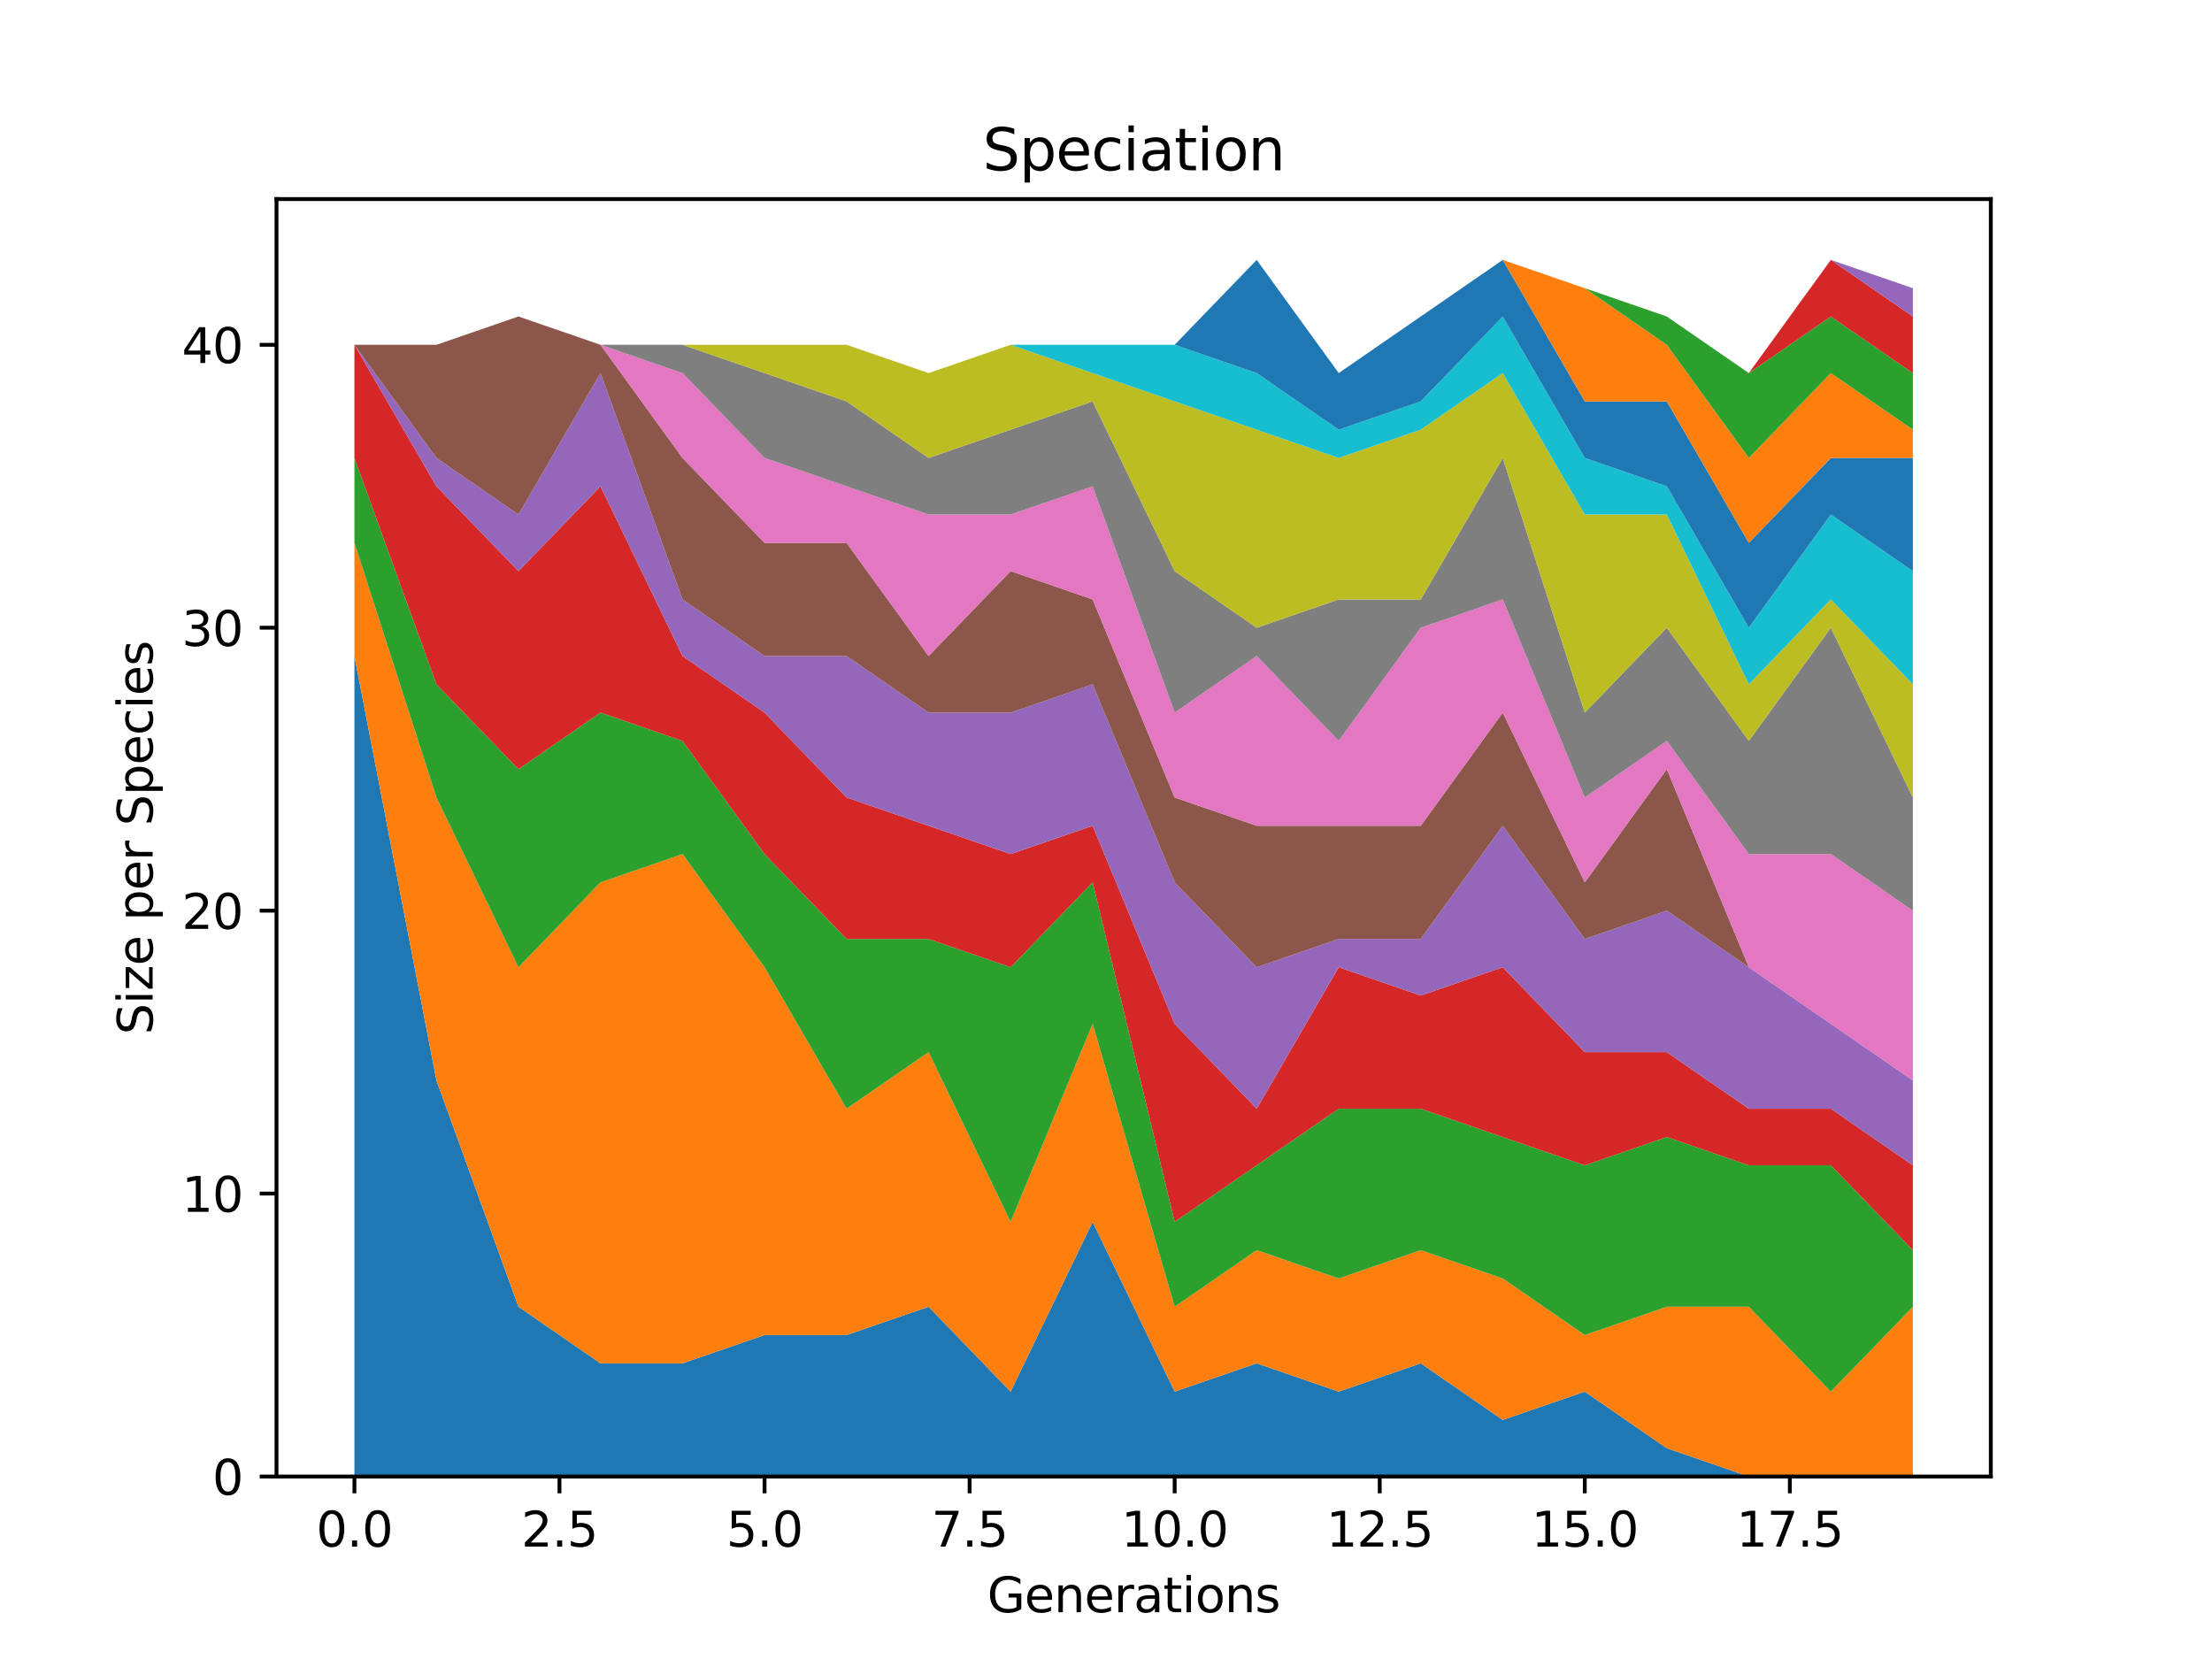 <?xml version="1.0" encoding="utf-8" standalone="no"?>
<!DOCTYPE svg PUBLIC "-//W3C//DTD SVG 1.1//EN"
  "http://www.w3.org/Graphics/SVG/1.1/DTD/svg11.dtd">
<svg xmlns:xlink="http://www.w3.org/1999/xlink" width="460.8pt" height="345.6pt" viewBox="0 0 460.8 345.6" xmlns="http://www.w3.org/2000/svg" version="1.1">
 <defs>
  <style type="text/css">*{stroke-linejoin: round; stroke-linecap: butt}</style>
 </defs>
 <g id="figure_1">
  <g id="patch_1">
   <path d="M 0 345.6 
L 460.8 345.6 
L 460.8 0 
L 0 0 
z
" style="fill: #ffffff"/>
  </g>
  <g id="axes_1">
   <g id="patch_2">
    <path d="M 57.6 307.584 
L 414.72 307.584 
L 414.72 41.472 
L 57.6 41.472 
z
" style="fill: #ffffff"/>
   </g>
   <g id="PolyCollection_1">
    <path d="M 73.833 136.659 
L 73.833 307.584 
L 90.92 307.584 
L 108.007 307.584 
L 125.094 307.584 
L 142.181 307.584 
L 159.268 307.584 
L 176.355 307.584 
L 193.442 307.584 
L 210.529 307.584 
L 227.616 307.584 
L 244.704 307.584 
L 261.791 307.584 
L 278.878 307.584 
L 295.965 307.584 
L 313.052 307.584 
L 330.139 307.584 
L 347.226 307.584 
L 364.313 307.584 
L 381.4 307.584 
L 398.487 307.584 
L 398.487 307.584 
L 398.487 307.584 
L 381.4 307.584 
L 364.313 307.584 
L 347.226 301.69 
L 330.139 289.902 
L 313.052 295.796 
L 295.965 284.008 
L 278.878 289.902 
L 261.791 284.008 
L 244.704 289.902 
L 227.616 254.538 
L 210.529 289.902 
L 193.442 272.22 
L 176.355 278.114 
L 159.268 278.114 
L 142.181 284.008 
L 125.094 284.008 
L 108.007 272.22 
L 90.92 225.069 
L 73.833 136.659 
z
" clip-path="url(#p082d2a3618)" style="fill: #1f77b4"/>
   </g>
   <g id="PolyCollection_2">
    <path d="M 73.833 113.084 
L 73.833 136.659 
L 90.92 225.069 
L 108.007 272.22 
L 125.094 284.008 
L 142.181 284.008 
L 159.268 278.114 
L 176.355 278.114 
L 193.442 272.22 
L 210.529 289.902 
L 227.616 254.538 
L 244.704 289.902 
L 261.791 284.008 
L 278.878 289.902 
L 295.965 284.008 
L 313.052 295.796 
L 330.139 289.902 
L 347.226 301.69 
L 364.313 307.584 
L 381.4 307.584 
L 398.487 307.584 
L 398.487 272.22 
L 398.487 272.22 
L 381.4 289.902 
L 364.313 272.22 
L 347.226 272.22 
L 330.139 278.114 
L 313.052 266.326 
L 295.965 260.432 
L 278.878 266.326 
L 261.791 260.432 
L 244.704 272.22 
L 227.616 213.281 
L 210.529 254.538 
L 193.442 219.175 
L 176.355 230.963 
L 159.268 201.493 
L 142.181 177.917 
L 125.094 183.811 
L 108.007 201.493 
L 90.92 166.129 
L 73.833 113.084 
z
" clip-path="url(#p082d2a3618)" style="fill: #ff7f0e"/>
   </g>
   <g id="PolyCollection_3">
    <path d="M 73.833 95.402 
L 73.833 113.084 
L 90.92 166.129 
L 108.007 201.493 
L 125.094 183.811 
L 142.181 177.917 
L 159.268 201.493 
L 176.355 230.963 
L 193.442 219.175 
L 210.529 254.538 
L 227.616 213.281 
L 244.704 272.22 
L 261.791 260.432 
L 278.878 266.326 
L 295.965 260.432 
L 313.052 266.326 
L 330.139 278.114 
L 347.226 272.22 
L 364.313 272.22 
L 381.4 289.902 
L 398.487 272.22 
L 398.487 260.432 
L 398.487 260.432 
L 381.4 242.751 
L 364.313 242.751 
L 347.226 236.857 
L 330.139 242.751 
L 313.052 236.857 
L 295.965 230.963 
L 278.878 230.963 
L 261.791 242.751 
L 244.704 254.538 
L 227.616 183.811 
L 210.529 201.493 
L 193.442 195.599 
L 176.355 195.599 
L 159.268 177.917 
L 142.181 154.341 
L 125.094 148.447 
L 108.007 160.235 
L 90.92 142.553 
L 73.833 95.402 
z
" clip-path="url(#p082d2a3618)" style="fill: #2ca02c"/>
   </g>
   <g id="PolyCollection_4">
    <path d="M 73.833 71.826 
L 73.833 95.402 
L 90.92 142.553 
L 108.007 160.235 
L 125.094 148.447 
L 142.181 154.341 
L 159.268 177.917 
L 176.355 195.599 
L 193.442 195.599 
L 210.529 201.493 
L 227.616 183.811 
L 244.704 254.538 
L 261.791 242.751 
L 278.878 230.963 
L 295.965 230.963 
L 313.052 236.857 
L 330.139 242.751 
L 347.226 236.857 
L 364.313 242.751 
L 381.4 242.751 
L 398.487 260.432 
L 398.487 242.751 
L 398.487 242.751 
L 381.4 230.963 
L 364.313 230.963 
L 347.226 219.175 
L 330.139 219.175 
L 313.052 201.493 
L 295.965 207.387 
L 278.878 201.493 
L 261.791 230.963 
L 244.704 213.281 
L 227.616 172.023 
L 210.529 177.917 
L 193.442 172.023 
L 176.355 166.129 
L 159.268 148.447 
L 142.181 136.659 
L 125.094 101.296 
L 108.007 118.977 
L 90.92 101.296 
L 73.833 71.826 
z
" clip-path="url(#p082d2a3618)" style="fill: #d62728"/>
   </g>
   <g id="PolyCollection_5">
    <path d="M 73.833 71.826 
L 73.833 71.826 
L 90.92 101.296 
L 108.007 118.977 
L 125.094 101.296 
L 142.181 136.659 
L 159.268 148.447 
L 176.355 166.129 
L 193.442 172.023 
L 210.529 177.917 
L 227.616 172.023 
L 244.704 213.281 
L 261.791 230.963 
L 278.878 201.493 
L 295.965 207.387 
L 313.052 201.493 
L 330.139 219.175 
L 347.226 219.175 
L 364.313 230.963 
L 381.4 230.963 
L 398.487 242.751 
L 398.487 225.069 
L 398.487 225.069 
L 381.4 213.281 
L 364.313 201.493 
L 347.226 189.705 
L 330.139 195.599 
L 313.052 172.023 
L 295.965 195.599 
L 278.878 195.599 
L 261.791 201.493 
L 244.704 183.811 
L 227.616 142.553 
L 210.529 148.447 
L 193.442 148.447 
L 176.355 136.659 
L 159.268 136.659 
L 142.181 124.871 
L 125.094 77.72 
L 108.007 107.19 
L 90.92 95.402 
L 73.833 71.826 
z
" clip-path="url(#p082d2a3618)" style="fill: #9467bd"/>
   </g>
   <g id="PolyCollection_6">
    <path d="M 73.833 71.826 
L 73.833 71.826 
L 90.92 95.402 
L 108.007 107.19 
L 125.094 77.72 
L 142.181 124.871 
L 159.268 136.659 
L 176.355 136.659 
L 193.442 148.447 
L 210.529 148.447 
L 227.616 142.553 
L 244.704 183.811 
L 261.791 201.493 
L 278.878 195.599 
L 295.965 195.599 
L 313.052 172.023 
L 330.139 195.599 
L 347.226 189.705 
L 364.313 201.493 
L 381.4 213.281 
L 398.487 225.069 
L 398.487 225.069 
L 398.487 225.069 
L 381.4 213.281 
L 364.313 201.493 
L 347.226 160.235 
L 330.139 183.811 
L 313.052 148.447 
L 295.965 172.023 
L 278.878 172.023 
L 261.791 172.023 
L 244.704 166.129 
L 227.616 124.871 
L 210.529 118.977 
L 193.442 136.659 
L 176.355 113.084 
L 159.268 113.084 
L 142.181 95.402 
L 125.094 71.826 
L 108.007 65.932 
L 90.92 71.826 
L 73.833 71.826 
z
" clip-path="url(#p082d2a3618)" style="fill: #8c564b"/>
   </g>
   <g id="PolyCollection_7">
    <path d="M 73.833 71.826 
L 73.833 71.826 
L 90.92 71.826 
L 108.007 65.932 
L 125.094 71.826 
L 142.181 95.402 
L 159.268 113.084 
L 176.355 113.084 
L 193.442 136.659 
L 210.529 118.977 
L 227.616 124.871 
L 244.704 166.129 
L 261.791 172.023 
L 278.878 172.023 
L 295.965 172.023 
L 313.052 148.447 
L 330.139 183.811 
L 347.226 160.235 
L 364.313 201.493 
L 381.4 213.281 
L 398.487 225.069 
L 398.487 189.705 
L 398.487 189.705 
L 381.4 177.917 
L 364.313 177.917 
L 347.226 154.341 
L 330.139 166.129 
L 313.052 124.871 
L 295.965 130.765 
L 278.878 154.341 
L 261.791 136.659 
L 244.704 148.447 
L 227.616 101.296 
L 210.529 107.19 
L 193.442 107.19 
L 176.355 101.296 
L 159.268 95.402 
L 142.181 77.72 
L 125.094 71.826 
L 108.007 65.932 
L 90.92 71.826 
L 73.833 71.826 
z
" clip-path="url(#p082d2a3618)" style="fill: #e377c2"/>
   </g>
   <g id="PolyCollection_8">
    <path d="M 73.833 71.826 
L 73.833 71.826 
L 90.92 71.826 
L 108.007 65.932 
L 125.094 71.826 
L 142.181 77.72 
L 159.268 95.402 
L 176.355 101.296 
L 193.442 107.19 
L 210.529 107.19 
L 227.616 101.296 
L 244.704 148.447 
L 261.791 136.659 
L 278.878 154.341 
L 295.965 130.765 
L 313.052 124.871 
L 330.139 166.129 
L 347.226 154.341 
L 364.313 177.917 
L 381.4 177.917 
L 398.487 189.705 
L 398.487 166.129 
L 398.487 166.129 
L 381.4 130.765 
L 364.313 154.341 
L 347.226 130.765 
L 330.139 148.447 
L 313.052 95.402 
L 295.965 124.871 
L 278.878 124.871 
L 261.791 130.765 
L 244.704 118.977 
L 227.616 83.614 
L 210.529 89.508 
L 193.442 95.402 
L 176.355 83.614 
L 159.268 77.72 
L 142.181 71.826 
L 125.094 71.826 
L 108.007 65.932 
L 90.92 71.826 
L 73.833 71.826 
z
" clip-path="url(#p082d2a3618)" style="fill: #7f7f7f"/>
   </g>
   <g id="PolyCollection_9">
    <path d="M 73.833 71.826 
L 73.833 71.826 
L 90.92 71.826 
L 108.007 65.932 
L 125.094 71.826 
L 142.181 71.826 
L 159.268 77.72 
L 176.355 83.614 
L 193.442 95.402 
L 210.529 89.508 
L 227.616 83.614 
L 244.704 118.977 
L 261.791 130.765 
L 278.878 124.871 
L 295.965 124.871 
L 313.052 95.402 
L 330.139 148.447 
L 347.226 130.765 
L 364.313 154.341 
L 381.4 130.765 
L 398.487 166.129 
L 398.487 142.553 
L 398.487 142.553 
L 381.4 124.871 
L 364.313 142.553 
L 347.226 107.19 
L 330.139 107.19 
L 313.052 77.72 
L 295.965 89.508 
L 278.878 95.402 
L 261.791 89.508 
L 244.704 83.614 
L 227.616 77.72 
L 210.529 71.826 
L 193.442 77.72 
L 176.355 71.826 
L 159.268 71.826 
L 142.181 71.826 
L 125.094 71.826 
L 108.007 65.932 
L 90.92 71.826 
L 73.833 71.826 
z
" clip-path="url(#p082d2a3618)" style="fill: #bcbd22"/>
   </g>
   <g id="PolyCollection_10">
    <path d="M 73.833 71.826 
L 73.833 71.826 
L 90.92 71.826 
L 108.007 65.932 
L 125.094 71.826 
L 142.181 71.826 
L 159.268 71.826 
L 176.355 71.826 
L 193.442 77.72 
L 210.529 71.826 
L 227.616 77.72 
L 244.704 83.614 
L 261.791 89.508 
L 278.878 95.402 
L 295.965 89.508 
L 313.052 77.72 
L 330.139 107.19 
L 347.226 107.19 
L 364.313 142.553 
L 381.4 124.871 
L 398.487 142.553 
L 398.487 118.977 
L 398.487 118.977 
L 381.4 107.19 
L 364.313 130.765 
L 347.226 101.296 
L 330.139 95.402 
L 313.052 65.932 
L 295.965 83.614 
L 278.878 89.508 
L 261.791 77.72 
L 244.704 71.826 
L 227.616 71.826 
L 210.529 71.826 
L 193.442 77.72 
L 176.355 71.826 
L 159.268 71.826 
L 142.181 71.826 
L 125.094 71.826 
L 108.007 65.932 
L 90.92 71.826 
L 73.833 71.826 
z
" clip-path="url(#p082d2a3618)" style="fill: #17becf"/>
   </g>
   <g id="PolyCollection_11">
    <path d="M 73.833 71.826 
L 73.833 71.826 
L 90.92 71.826 
L 108.007 65.932 
L 125.094 71.826 
L 142.181 71.826 
L 159.268 71.826 
L 176.355 71.826 
L 193.442 77.72 
L 210.529 71.826 
L 227.616 71.826 
L 244.704 71.826 
L 261.791 77.72 
L 278.878 89.508 
L 295.965 83.614 
L 313.052 65.932 
L 330.139 95.402 
L 347.226 101.296 
L 364.313 130.765 
L 381.4 107.19 
L 398.487 118.977 
L 398.487 95.402 
L 398.487 95.402 
L 381.4 95.402 
L 364.313 113.084 
L 347.226 83.614 
L 330.139 83.614 
L 313.052 54.144 
L 295.965 65.932 
L 278.878 77.72 
L 261.791 54.144 
L 244.704 71.826 
L 227.616 71.826 
L 210.529 71.826 
L 193.442 77.72 
L 176.355 71.826 
L 159.268 71.826 
L 142.181 71.826 
L 125.094 71.826 
L 108.007 65.932 
L 90.92 71.826 
L 73.833 71.826 
z
" clip-path="url(#p082d2a3618)" style="fill: #1f77b4"/>
   </g>
   <g id="PolyCollection_12">
    <path d="M 73.833 71.826 
L 73.833 71.826 
L 90.92 71.826 
L 108.007 65.932 
L 125.094 71.826 
L 142.181 71.826 
L 159.268 71.826 
L 176.355 71.826 
L 193.442 77.72 
L 210.529 71.826 
L 227.616 71.826 
L 244.704 71.826 
L 261.791 54.144 
L 278.878 77.72 
L 295.965 65.932 
L 313.052 54.144 
L 330.139 83.614 
L 347.226 83.614 
L 364.313 113.084 
L 381.4 95.402 
L 398.487 95.402 
L 398.487 89.508 
L 398.487 89.508 
L 381.4 77.72 
L 364.313 95.402 
L 347.226 71.826 
L 330.139 60.038 
L 313.052 54.144 
L 295.965 65.932 
L 278.878 77.72 
L 261.791 54.144 
L 244.704 71.826 
L 227.616 71.826 
L 210.529 71.826 
L 193.442 77.72 
L 176.355 71.826 
L 159.268 71.826 
L 142.181 71.826 
L 125.094 71.826 
L 108.007 65.932 
L 90.92 71.826 
L 73.833 71.826 
z
" clip-path="url(#p082d2a3618)" style="fill: #ff7f0e"/>
   </g>
   <g id="PolyCollection_13">
    <path d="M 73.833 71.826 
L 73.833 71.826 
L 90.92 71.826 
L 108.007 65.932 
L 125.094 71.826 
L 142.181 71.826 
L 159.268 71.826 
L 176.355 71.826 
L 193.442 77.72 
L 210.529 71.826 
L 227.616 71.826 
L 244.704 71.826 
L 261.791 54.144 
L 278.878 77.72 
L 295.965 65.932 
L 313.052 54.144 
L 330.139 60.038 
L 347.226 71.826 
L 364.313 95.402 
L 381.4 77.72 
L 398.487 89.508 
L 398.487 77.72 
L 398.487 77.72 
L 381.4 65.932 
L 364.313 77.72 
L 347.226 65.932 
L 330.139 60.038 
L 313.052 54.144 
L 295.965 65.932 
L 278.878 77.72 
L 261.791 54.144 
L 244.704 71.826 
L 227.616 71.826 
L 210.529 71.826 
L 193.442 77.72 
L 176.355 71.826 
L 159.268 71.826 
L 142.181 71.826 
L 125.094 71.826 
L 108.007 65.932 
L 90.92 71.826 
L 73.833 71.826 
z
" clip-path="url(#p082d2a3618)" style="fill: #2ca02c"/>
   </g>
   <g id="PolyCollection_14">
    <path d="M 73.833 71.826 
L 73.833 71.826 
L 90.92 71.826 
L 108.007 65.932 
L 125.094 71.826 
L 142.181 71.826 
L 159.268 71.826 
L 176.355 71.826 
L 193.442 77.72 
L 210.529 71.826 
L 227.616 71.826 
L 244.704 71.826 
L 261.791 54.144 
L 278.878 77.72 
L 295.965 65.932 
L 313.052 54.144 
L 330.139 60.038 
L 347.226 65.932 
L 364.313 77.72 
L 381.4 65.932 
L 398.487 77.72 
L 398.487 65.932 
L 398.487 65.932 
L 381.4 54.144 
L 364.313 77.72 
L 347.226 65.932 
L 330.139 60.038 
L 313.052 54.144 
L 295.965 65.932 
L 278.878 77.72 
L 261.791 54.144 
L 244.704 71.826 
L 227.616 71.826 
L 210.529 71.826 
L 193.442 77.72 
L 176.355 71.826 
L 159.268 71.826 
L 142.181 71.826 
L 125.094 71.826 
L 108.007 65.932 
L 90.92 71.826 
L 73.833 71.826 
z
" clip-path="url(#p082d2a3618)" style="fill: #d62728"/>
   </g>
   <g id="PolyCollection_15">
    <path d="M 73.833 71.826 
L 73.833 71.826 
L 90.92 71.826 
L 108.007 65.932 
L 125.094 71.826 
L 142.181 71.826 
L 159.268 71.826 
L 176.355 71.826 
L 193.442 77.72 
L 210.529 71.826 
L 227.616 71.826 
L 244.704 71.826 
L 261.791 54.144 
L 278.878 77.72 
L 295.965 65.932 
L 313.052 54.144 
L 330.139 60.038 
L 347.226 65.932 
L 364.313 77.72 
L 381.4 54.144 
L 398.487 65.932 
L 398.487 60.038 
L 398.487 60.038 
L 381.4 54.144 
L 364.313 77.72 
L 347.226 65.932 
L 330.139 60.038 
L 313.052 54.144 
L 295.965 65.932 
L 278.878 77.72 
L 261.791 54.144 
L 244.704 71.826 
L 227.616 71.826 
L 210.529 71.826 
L 193.442 77.72 
L 176.355 71.826 
L 159.268 71.826 
L 142.181 71.826 
L 125.094 71.826 
L 108.007 65.932 
L 90.92 71.826 
L 73.833 71.826 
z
" clip-path="url(#p082d2a3618)" style="fill: #9467bd"/>
   </g>
   <g id="matplotlib.axis_1">
    <g id="xtick_1">
     <g id="line2d_1">
      <defs>
       <path id="m34c6230425" d="M 0 0 
L 0 3.5 
" style="stroke: #000000; stroke-width: 0.8"/>
      </defs>
      <g>
       <use xlink:href="#m34c6230425" x="73.833" y="307.584" style="stroke: #000000; stroke-width: 0.8"/>
      </g>
     </g>
     <g id="text_1">
      <!-- 0.0 -->
      <g transform="translate(65.881 322.182) scale(0.1 -0.1)">
       <defs>
        <path id="DejaVuSans-30" d="M 2034 4250 
Q 1547 4250 1301 3770 
Q 1056 3291 1056 2328 
Q 1056 1369 1301 889 
Q 1547 409 2034 409 
Q 2525 409 2770 889 
Q 3016 1369 3016 2328 
Q 3016 3291 2770 3770 
Q 2525 4250 2034 4250 
z
M 2034 4750 
Q 2819 4750 3233 4129 
Q 3647 3509 3647 2328 
Q 3647 1150 3233 529 
Q 2819 -91 2034 -91 
Q 1250 -91 836 529 
Q 422 1150 422 2328 
Q 422 3509 836 4129 
Q 1250 4750 2034 4750 
z
" transform="scale(0.016)"/>
        <path id="DejaVuSans-2e" d="M 684 794 
L 1344 794 
L 1344 0 
L 684 0 
L 684 794 
z
" transform="scale(0.016)"/>
       </defs>
       <use xlink:href="#DejaVuSans-30"/>
       <use xlink:href="#DejaVuSans-2e" x="63.623"/>
       <use xlink:href="#DejaVuSans-30" x="95.41"/>
      </g>
     </g>
    </g>
    <g id="xtick_2">
     <g id="line2d_2">
      <g>
       <use xlink:href="#m34c6230425" x="116.55" y="307.584" style="stroke: #000000; stroke-width: 0.8"/>
      </g>
     </g>
     <g id="text_2">
      <!-- 2.5 -->
      <g transform="translate(108.599 322.182) scale(0.1 -0.1)">
       <defs>
        <path id="DejaVuSans-32" d="M 1228 531 
L 3431 531 
L 3431 0 
L 469 0 
L 469 531 
Q 828 903 1448 1529 
Q 2069 2156 2228 2338 
Q 2531 2678 2651 2914 
Q 2772 3150 2772 3378 
Q 2772 3750 2511 3984 
Q 2250 4219 1831 4219 
Q 1534 4219 1204 4116 
Q 875 4013 500 3803 
L 500 4441 
Q 881 4594 1212 4672 
Q 1544 4750 1819 4750 
Q 2544 4750 2975 4387 
Q 3406 4025 3406 3419 
Q 3406 3131 3298 2873 
Q 3191 2616 2906 2266 
Q 2828 2175 2409 1742 
Q 1991 1309 1228 531 
z
" transform="scale(0.016)"/>
        <path id="DejaVuSans-35" d="M 691 4666 
L 3169 4666 
L 3169 4134 
L 1269 4134 
L 1269 2991 
Q 1406 3038 1543 3061 
Q 1681 3084 1819 3084 
Q 2600 3084 3056 2656 
Q 3513 2228 3513 1497 
Q 3513 744 3044 326 
Q 2575 -91 1722 -91 
Q 1428 -91 1123 -41 
Q 819 9 494 109 
L 494 744 
Q 775 591 1075 516 
Q 1375 441 1709 441 
Q 2250 441 2565 725 
Q 2881 1009 2881 1497 
Q 2881 1984 2565 2268 
Q 2250 2553 1709 2553 
Q 1456 2553 1204 2497 
Q 953 2441 691 2322 
L 691 4666 
z
" transform="scale(0.016)"/>
       </defs>
       <use xlink:href="#DejaVuSans-32"/>
       <use xlink:href="#DejaVuSans-2e" x="63.623"/>
       <use xlink:href="#DejaVuSans-35" x="95.41"/>
      </g>
     </g>
    </g>
    <g id="xtick_3">
     <g id="line2d_3">
      <g>
       <use xlink:href="#m34c6230425" x="159.268" y="307.584" style="stroke: #000000; stroke-width: 0.8"/>
      </g>
     </g>
     <g id="text_3">
      <!-- 5.0 -->
      <g transform="translate(151.317 322.182) scale(0.1 -0.1)">
       <use xlink:href="#DejaVuSans-35"/>
       <use xlink:href="#DejaVuSans-2e" x="63.623"/>
       <use xlink:href="#DejaVuSans-30" x="95.41"/>
      </g>
     </g>
    </g>
    <g id="xtick_4">
     <g id="line2d_4">
      <g>
       <use xlink:href="#m34c6230425" x="201.986" y="307.584" style="stroke: #000000; stroke-width: 0.8"/>
      </g>
     </g>
     <g id="text_4">
      <!-- 7.5 -->
      <g transform="translate(194.034 322.182) scale(0.1 -0.1)">
       <defs>
        <path id="DejaVuSans-37" d="M 525 4666 
L 3525 4666 
L 3525 4397 
L 1831 0 
L 1172 0 
L 2766 4134 
L 525 4134 
L 525 4666 
z
" transform="scale(0.016)"/>
       </defs>
       <use xlink:href="#DejaVuSans-37"/>
       <use xlink:href="#DejaVuSans-2e" x="63.623"/>
       <use xlink:href="#DejaVuSans-35" x="95.41"/>
      </g>
     </g>
    </g>
    <g id="xtick_5">
     <g id="line2d_5">
      <g>
       <use xlink:href="#m34c6230425" x="244.704" y="307.584" style="stroke: #000000; stroke-width: 0.8"/>
      </g>
     </g>
     <g id="text_5">
      <!-- 10.0 -->
      <g transform="translate(233.571 322.182) scale(0.1 -0.1)">
       <defs>
        <path id="DejaVuSans-31" d="M 794 531 
L 1825 531 
L 1825 4091 
L 703 3866 
L 703 4441 
L 1819 4666 
L 2450 4666 
L 2450 531 
L 3481 531 
L 3481 0 
L 794 0 
L 794 531 
z
" transform="scale(0.016)"/>
       </defs>
       <use xlink:href="#DejaVuSans-31"/>
       <use xlink:href="#DejaVuSans-30" x="63.623"/>
       <use xlink:href="#DejaVuSans-2e" x="127.246"/>
       <use xlink:href="#DejaVuSans-30" x="159.033"/>
      </g>
     </g>
    </g>
    <g id="xtick_6">
     <g id="line2d_6">
      <g>
       <use xlink:href="#m34c6230425" x="287.421" y="307.584" style="stroke: #000000; stroke-width: 0.8"/>
      </g>
     </g>
     <g id="text_6">
      <!-- 12.5 -->
      <g transform="translate(276.288 322.182) scale(0.1 -0.1)">
       <use xlink:href="#DejaVuSans-31"/>
       <use xlink:href="#DejaVuSans-32" x="63.623"/>
       <use xlink:href="#DejaVuSans-2e" x="127.246"/>
       <use xlink:href="#DejaVuSans-35" x="159.033"/>
      </g>
     </g>
    </g>
    <g id="xtick_7">
     <g id="line2d_7">
      <g>
       <use xlink:href="#m34c6230425" x="330.139" y="307.584" style="stroke: #000000; stroke-width: 0.8"/>
      </g>
     </g>
     <g id="text_7">
      <!-- 15.0 -->
      <g transform="translate(319.006 322.182) scale(0.1 -0.1)">
       <use xlink:href="#DejaVuSans-31"/>
       <use xlink:href="#DejaVuSans-35" x="63.623"/>
       <use xlink:href="#DejaVuSans-2e" x="127.246"/>
       <use xlink:href="#DejaVuSans-30" x="159.033"/>
      </g>
     </g>
    </g>
    <g id="xtick_8">
     <g id="line2d_8">
      <g>
       <use xlink:href="#m34c6230425" x="372.857" y="307.584" style="stroke: #000000; stroke-width: 0.8"/>
      </g>
     </g>
     <g id="text_8">
      <!-- 17.5 -->
      <g transform="translate(361.724 322.182) scale(0.1 -0.1)">
       <use xlink:href="#DejaVuSans-31"/>
       <use xlink:href="#DejaVuSans-37" x="63.623"/>
       <use xlink:href="#DejaVuSans-2e" x="127.246"/>
       <use xlink:href="#DejaVuSans-35" x="159.033"/>
      </g>
     </g>
    </g>
    <g id="text_9">
     <!-- Generations -->
     <g transform="translate(205.662 335.861) scale(0.1 -0.1)">
      <defs>
       <path id="DejaVuSans-47" d="M 3809 666 
L 3809 1919 
L 2778 1919 
L 2778 2438 
L 4434 2438 
L 4434 434 
Q 4069 175 3628 42 
Q 3188 -91 2688 -91 
Q 1594 -91 976 548 
Q 359 1188 359 2328 
Q 359 3472 976 4111 
Q 1594 4750 2688 4750 
Q 3144 4750 3555 4637 
Q 3966 4525 4313 4306 
L 4313 3634 
Q 3963 3931 3569 4081 
Q 3175 4231 2741 4231 
Q 1884 4231 1454 3753 
Q 1025 3275 1025 2328 
Q 1025 1384 1454 906 
Q 1884 428 2741 428 
Q 3075 428 3337 486 
Q 3600 544 3809 666 
z
" transform="scale(0.016)"/>
       <path id="DejaVuSans-65" d="M 3597 1894 
L 3597 1613 
L 953 1613 
Q 991 1019 1311 708 
Q 1631 397 2203 397 
Q 2534 397 2845 478 
Q 3156 559 3463 722 
L 3463 178 
Q 3153 47 2828 -22 
Q 2503 -91 2169 -91 
Q 1331 -91 842 396 
Q 353 884 353 1716 
Q 353 2575 817 3079 
Q 1281 3584 2069 3584 
Q 2775 3584 3186 3129 
Q 3597 2675 3597 1894 
z
M 3022 2063 
Q 3016 2534 2758 2815 
Q 2500 3097 2075 3097 
Q 1594 3097 1305 2825 
Q 1016 2553 972 2059 
L 3022 2063 
z
" transform="scale(0.016)"/>
       <path id="DejaVuSans-6e" d="M 3513 2113 
L 3513 0 
L 2938 0 
L 2938 2094 
Q 2938 2591 2744 2837 
Q 2550 3084 2163 3084 
Q 1697 3084 1428 2787 
Q 1159 2491 1159 1978 
L 1159 0 
L 581 0 
L 581 3500 
L 1159 3500 
L 1159 2956 
Q 1366 3272 1645 3428 
Q 1925 3584 2291 3584 
Q 2894 3584 3203 3211 
Q 3513 2838 3513 2113 
z
" transform="scale(0.016)"/>
       <path id="DejaVuSans-72" d="M 2631 2963 
Q 2534 3019 2420 3045 
Q 2306 3072 2169 3072 
Q 1681 3072 1420 2755 
Q 1159 2438 1159 1844 
L 1159 0 
L 581 0 
L 581 3500 
L 1159 3500 
L 1159 2956 
Q 1341 3275 1631 3429 
Q 1922 3584 2338 3584 
Q 2397 3584 2469 3576 
Q 2541 3569 2628 3553 
L 2631 2963 
z
" transform="scale(0.016)"/>
       <path id="DejaVuSans-61" d="M 2194 1759 
Q 1497 1759 1228 1600 
Q 959 1441 959 1056 
Q 959 750 1161 570 
Q 1363 391 1709 391 
Q 2188 391 2477 730 
Q 2766 1069 2766 1631 
L 2766 1759 
L 2194 1759 
z
M 3341 1997 
L 3341 0 
L 2766 0 
L 2766 531 
Q 2569 213 2275 61 
Q 1981 -91 1556 -91 
Q 1019 -91 701 211 
Q 384 513 384 1019 
Q 384 1609 779 1909 
Q 1175 2209 1959 2209 
L 2766 2209 
L 2766 2266 
Q 2766 2663 2505 2880 
Q 2244 3097 1772 3097 
Q 1472 3097 1187 3025 
Q 903 2953 641 2809 
L 641 3341 
Q 956 3463 1253 3523 
Q 1550 3584 1831 3584 
Q 2591 3584 2966 3190 
Q 3341 2797 3341 1997 
z
" transform="scale(0.016)"/>
       <path id="DejaVuSans-74" d="M 1172 4494 
L 1172 3500 
L 2356 3500 
L 2356 3053 
L 1172 3053 
L 1172 1153 
Q 1172 725 1289 603 
Q 1406 481 1766 481 
L 2356 481 
L 2356 0 
L 1766 0 
Q 1100 0 847 248 
Q 594 497 594 1153 
L 594 3053 
L 172 3053 
L 172 3500 
L 594 3500 
L 594 4494 
L 1172 4494 
z
" transform="scale(0.016)"/>
       <path id="DejaVuSans-69" d="M 603 3500 
L 1178 3500 
L 1178 0 
L 603 0 
L 603 3500 
z
M 603 4863 
L 1178 4863 
L 1178 4134 
L 603 4134 
L 603 4863 
z
" transform="scale(0.016)"/>
       <path id="DejaVuSans-6f" d="M 1959 3097 
Q 1497 3097 1228 2736 
Q 959 2375 959 1747 
Q 959 1119 1226 758 
Q 1494 397 1959 397 
Q 2419 397 2687 759 
Q 2956 1122 2956 1747 
Q 2956 2369 2687 2733 
Q 2419 3097 1959 3097 
z
M 1959 3584 
Q 2709 3584 3137 3096 
Q 3566 2609 3566 1747 
Q 3566 888 3137 398 
Q 2709 -91 1959 -91 
Q 1206 -91 779 398 
Q 353 888 353 1747 
Q 353 2609 779 3096 
Q 1206 3584 1959 3584 
z
" transform="scale(0.016)"/>
       <path id="DejaVuSans-73" d="M 2834 3397 
L 2834 2853 
Q 2591 2978 2328 3040 
Q 2066 3103 1784 3103 
Q 1356 3103 1142 2972 
Q 928 2841 928 2578 
Q 928 2378 1081 2264 
Q 1234 2150 1697 2047 
L 1894 2003 
Q 2506 1872 2764 1633 
Q 3022 1394 3022 966 
Q 3022 478 2636 193 
Q 2250 -91 1575 -91 
Q 1294 -91 989 -36 
Q 684 19 347 128 
L 347 722 
Q 666 556 975 473 
Q 1284 391 1588 391 
Q 1994 391 2212 530 
Q 2431 669 2431 922 
Q 2431 1156 2273 1281 
Q 2116 1406 1581 1522 
L 1381 1569 
Q 847 1681 609 1914 
Q 372 2147 372 2553 
Q 372 3047 722 3315 
Q 1072 3584 1716 3584 
Q 2034 3584 2315 3537 
Q 2597 3491 2834 3397 
z
" transform="scale(0.016)"/>
      </defs>
      <use xlink:href="#DejaVuSans-47"/>
      <use xlink:href="#DejaVuSans-65" x="77.49"/>
      <use xlink:href="#DejaVuSans-6e" x="139.014"/>
      <use xlink:href="#DejaVuSans-65" x="202.393"/>
      <use xlink:href="#DejaVuSans-72" x="263.916"/>
      <use xlink:href="#DejaVuSans-61" x="305.029"/>
      <use xlink:href="#DejaVuSans-74" x="366.309"/>
      <use xlink:href="#DejaVuSans-69" x="405.518"/>
      <use xlink:href="#DejaVuSans-6f" x="433.301"/>
      <use xlink:href="#DejaVuSans-6e" x="494.482"/>
      <use xlink:href="#DejaVuSans-73" x="557.861"/>
     </g>
    </g>
   </g>
   <g id="matplotlib.axis_2">
    <g id="ytick_1">
     <g id="line2d_9">
      <defs>
       <path id="m1d818aa11a" d="M 0 0 
L -3.5 0 
" style="stroke: #000000; stroke-width: 0.8"/>
      </defs>
      <g>
       <use xlink:href="#m1d818aa11a" x="57.6" y="307.584" style="stroke: #000000; stroke-width: 0.8"/>
      </g>
     </g>
     <g id="text_10">
      <!-- 0 -->
      <g transform="translate(44.237 311.383) scale(0.1 -0.1)">
       <use xlink:href="#DejaVuSans-30"/>
      </g>
     </g>
    </g>
    <g id="ytick_2">
     <g id="line2d_10">
      <g>
       <use xlink:href="#m1d818aa11a" x="57.6" y="248.644" style="stroke: #000000; stroke-width: 0.8"/>
      </g>
     </g>
     <g id="text_11">
      <!-- 10 -->
      <g transform="translate(37.875 252.444) scale(0.1 -0.1)">
       <use xlink:href="#DejaVuSans-31"/>
       <use xlink:href="#DejaVuSans-30" x="63.623"/>
      </g>
     </g>
    </g>
    <g id="ytick_3">
     <g id="line2d_11">
      <g>
       <use xlink:href="#m1d818aa11a" x="57.6" y="189.705" style="stroke: #000000; stroke-width: 0.8"/>
      </g>
     </g>
     <g id="text_12">
      <!-- 20 -->
      <g transform="translate(37.875 193.504) scale(0.1 -0.1)">
       <use xlink:href="#DejaVuSans-32"/>
       <use xlink:href="#DejaVuSans-30" x="63.623"/>
      </g>
     </g>
    </g>
    <g id="ytick_4">
     <g id="line2d_12">
      <g>
       <use xlink:href="#m1d818aa11a" x="57.6" y="130.765" style="stroke: #000000; stroke-width: 0.8"/>
      </g>
     </g>
     <g id="text_13">
      <!-- 30 -->
      <g transform="translate(37.875 134.565) scale(0.1 -0.1)">
       <defs>
        <path id="DejaVuSans-33" d="M 2597 2516 
Q 3050 2419 3304 2112 
Q 3559 1806 3559 1356 
Q 3559 666 3084 287 
Q 2609 -91 1734 -91 
Q 1441 -91 1130 -33 
Q 819 25 488 141 
L 488 750 
Q 750 597 1062 519 
Q 1375 441 1716 441 
Q 2309 441 2620 675 
Q 2931 909 2931 1356 
Q 2931 1769 2642 2001 
Q 2353 2234 1838 2234 
L 1294 2234 
L 1294 2753 
L 1863 2753 
Q 2328 2753 2575 2939 
Q 2822 3125 2822 3475 
Q 2822 3834 2567 4026 
Q 2313 4219 1838 4219 
Q 1578 4219 1281 4162 
Q 984 4106 628 3988 
L 628 4550 
Q 988 4650 1302 4700 
Q 1616 4750 1894 4750 
Q 2613 4750 3031 4423 
Q 3450 4097 3450 3541 
Q 3450 3153 3228 2886 
Q 3006 2619 2597 2516 
z
" transform="scale(0.016)"/>
       </defs>
       <use xlink:href="#DejaVuSans-33"/>
       <use xlink:href="#DejaVuSans-30" x="63.623"/>
      </g>
     </g>
    </g>
    <g id="ytick_5">
     <g id="line2d_13">
      <g>
       <use xlink:href="#m1d818aa11a" x="57.6" y="71.826" style="stroke: #000000; stroke-width: 0.8"/>
      </g>
     </g>
     <g id="text_14">
      <!-- 40 -->
      <g transform="translate(37.875 75.625) scale(0.1 -0.1)">
       <defs>
        <path id="DejaVuSans-34" d="M 2419 4116 
L 825 1625 
L 2419 1625 
L 2419 4116 
z
M 2253 4666 
L 3047 4666 
L 3047 1625 
L 3713 1625 
L 3713 1100 
L 3047 1100 
L 3047 0 
L 2419 0 
L 2419 1100 
L 313 1100 
L 313 1709 
L 2253 4666 
z
" transform="scale(0.016)"/>
       </defs>
       <use xlink:href="#DejaVuSans-34"/>
       <use xlink:href="#DejaVuSans-30" x="63.623"/>
      </g>
     </g>
    </g>
    <g id="text_15">
     <!-- Size per Species -->
     <g transform="translate(31.795 215.521) rotate(-90) scale(0.1 -0.1)">
      <defs>
       <path id="DejaVuSans-53" d="M 3425 4513 
L 3425 3897 
Q 3066 4069 2747 4153 
Q 2428 4238 2131 4238 
Q 1616 4238 1336 4038 
Q 1056 3838 1056 3469 
Q 1056 3159 1242 3001 
Q 1428 2844 1947 2747 
L 2328 2669 
Q 3034 2534 3370 2195 
Q 3706 1856 3706 1288 
Q 3706 609 3251 259 
Q 2797 -91 1919 -91 
Q 1588 -91 1214 -16 
Q 841 59 441 206 
L 441 856 
Q 825 641 1194 531 
Q 1563 422 1919 422 
Q 2459 422 2753 634 
Q 3047 847 3047 1241 
Q 3047 1584 2836 1778 
Q 2625 1972 2144 2069 
L 1759 2144 
Q 1053 2284 737 2584 
Q 422 2884 422 3419 
Q 422 4038 858 4394 
Q 1294 4750 2059 4750 
Q 2388 4750 2728 4690 
Q 3069 4631 3425 4513 
z
" transform="scale(0.016)"/>
       <path id="DejaVuSans-7a" d="M 353 3500 
L 3084 3500 
L 3084 2975 
L 922 459 
L 3084 459 
L 3084 0 
L 275 0 
L 275 525 
L 2438 3041 
L 353 3041 
L 353 3500 
z
" transform="scale(0.016)"/>
       <path id="DejaVuSans-20" transform="scale(0.016)"/>
       <path id="DejaVuSans-70" d="M 1159 525 
L 1159 -1331 
L 581 -1331 
L 581 3500 
L 1159 3500 
L 1159 2969 
Q 1341 3281 1617 3432 
Q 1894 3584 2278 3584 
Q 2916 3584 3314 3078 
Q 3713 2572 3713 1747 
Q 3713 922 3314 415 
Q 2916 -91 2278 -91 
Q 1894 -91 1617 61 
Q 1341 213 1159 525 
z
M 3116 1747 
Q 3116 2381 2855 2742 
Q 2594 3103 2138 3103 
Q 1681 3103 1420 2742 
Q 1159 2381 1159 1747 
Q 1159 1113 1420 752 
Q 1681 391 2138 391 
Q 2594 391 2855 752 
Q 3116 1113 3116 1747 
z
" transform="scale(0.016)"/>
       <path id="DejaVuSans-63" d="M 3122 3366 
L 3122 2828 
Q 2878 2963 2633 3030 
Q 2388 3097 2138 3097 
Q 1578 3097 1268 2742 
Q 959 2388 959 1747 
Q 959 1106 1268 751 
Q 1578 397 2138 397 
Q 2388 397 2633 464 
Q 2878 531 3122 666 
L 3122 134 
Q 2881 22 2623 -34 
Q 2366 -91 2075 -91 
Q 1284 -91 818 406 
Q 353 903 353 1747 
Q 353 2603 823 3093 
Q 1294 3584 2113 3584 
Q 2378 3584 2631 3529 
Q 2884 3475 3122 3366 
z
" transform="scale(0.016)"/>
      </defs>
      <use xlink:href="#DejaVuSans-53"/>
      <use xlink:href="#DejaVuSans-69" x="63.477"/>
      <use xlink:href="#DejaVuSans-7a" x="91.26"/>
      <use xlink:href="#DejaVuSans-65" x="143.75"/>
      <use xlink:href="#DejaVuSans-20" x="205.273"/>
      <use xlink:href="#DejaVuSans-70" x="237.061"/>
      <use xlink:href="#DejaVuSans-65" x="300.537"/>
      <use xlink:href="#DejaVuSans-72" x="362.061"/>
      <use xlink:href="#DejaVuSans-20" x="403.174"/>
      <use xlink:href="#DejaVuSans-53" x="434.961"/>
      <use xlink:href="#DejaVuSans-70" x="498.438"/>
      <use xlink:href="#DejaVuSans-65" x="561.914"/>
      <use xlink:href="#DejaVuSans-63" x="623.438"/>
      <use xlink:href="#DejaVuSans-69" x="678.418"/>
      <use xlink:href="#DejaVuSans-65" x="706.201"/>
      <use xlink:href="#DejaVuSans-73" x="767.725"/>
     </g>
    </g>
   </g>
   <g id="patch_3">
    <path d="M 57.6 307.584 
L 57.6 41.472 
" style="fill: none; stroke: #000000; stroke-width: 0.8; stroke-linejoin: miter; stroke-linecap: square"/>
   </g>
   <g id="patch_4">
    <path d="M 414.72 307.584 
L 414.72 41.472 
" style="fill: none; stroke: #000000; stroke-width: 0.8; stroke-linejoin: miter; stroke-linecap: square"/>
   </g>
   <g id="patch_5">
    <path d="M 57.6 307.584 
L 414.72 307.584 
" style="fill: none; stroke: #000000; stroke-width: 0.8; stroke-linejoin: miter; stroke-linecap: square"/>
   </g>
   <g id="patch_6">
    <path d="M 57.6 41.472 
L 414.72 41.472 
" style="fill: none; stroke: #000000; stroke-width: 0.8; stroke-linejoin: miter; stroke-linecap: square"/>
   </g>
   <g id="text_16">
    <!-- Speciation -->
    <g transform="translate(204.714 35.472) scale(0.12 -0.12)">
     <use xlink:href="#DejaVuSans-53"/>
     <use xlink:href="#DejaVuSans-70" x="63.477"/>
     <use xlink:href="#DejaVuSans-65" x="126.953"/>
     <use xlink:href="#DejaVuSans-63" x="188.477"/>
     <use xlink:href="#DejaVuSans-69" x="243.457"/>
     <use xlink:href="#DejaVuSans-61" x="271.24"/>
     <use xlink:href="#DejaVuSans-74" x="332.52"/>
     <use xlink:href="#DejaVuSans-69" x="371.729"/>
     <use xlink:href="#DejaVuSans-6f" x="399.512"/>
     <use xlink:href="#DejaVuSans-6e" x="460.693"/>
    </g>
   </g>
  </g>
 </g>
 <defs>
  <clipPath id="p082d2a3618">
   <rect x="57.6" y="41.472" width="357.12" height="266.112"/>
  </clipPath>
 </defs>
</svg>
